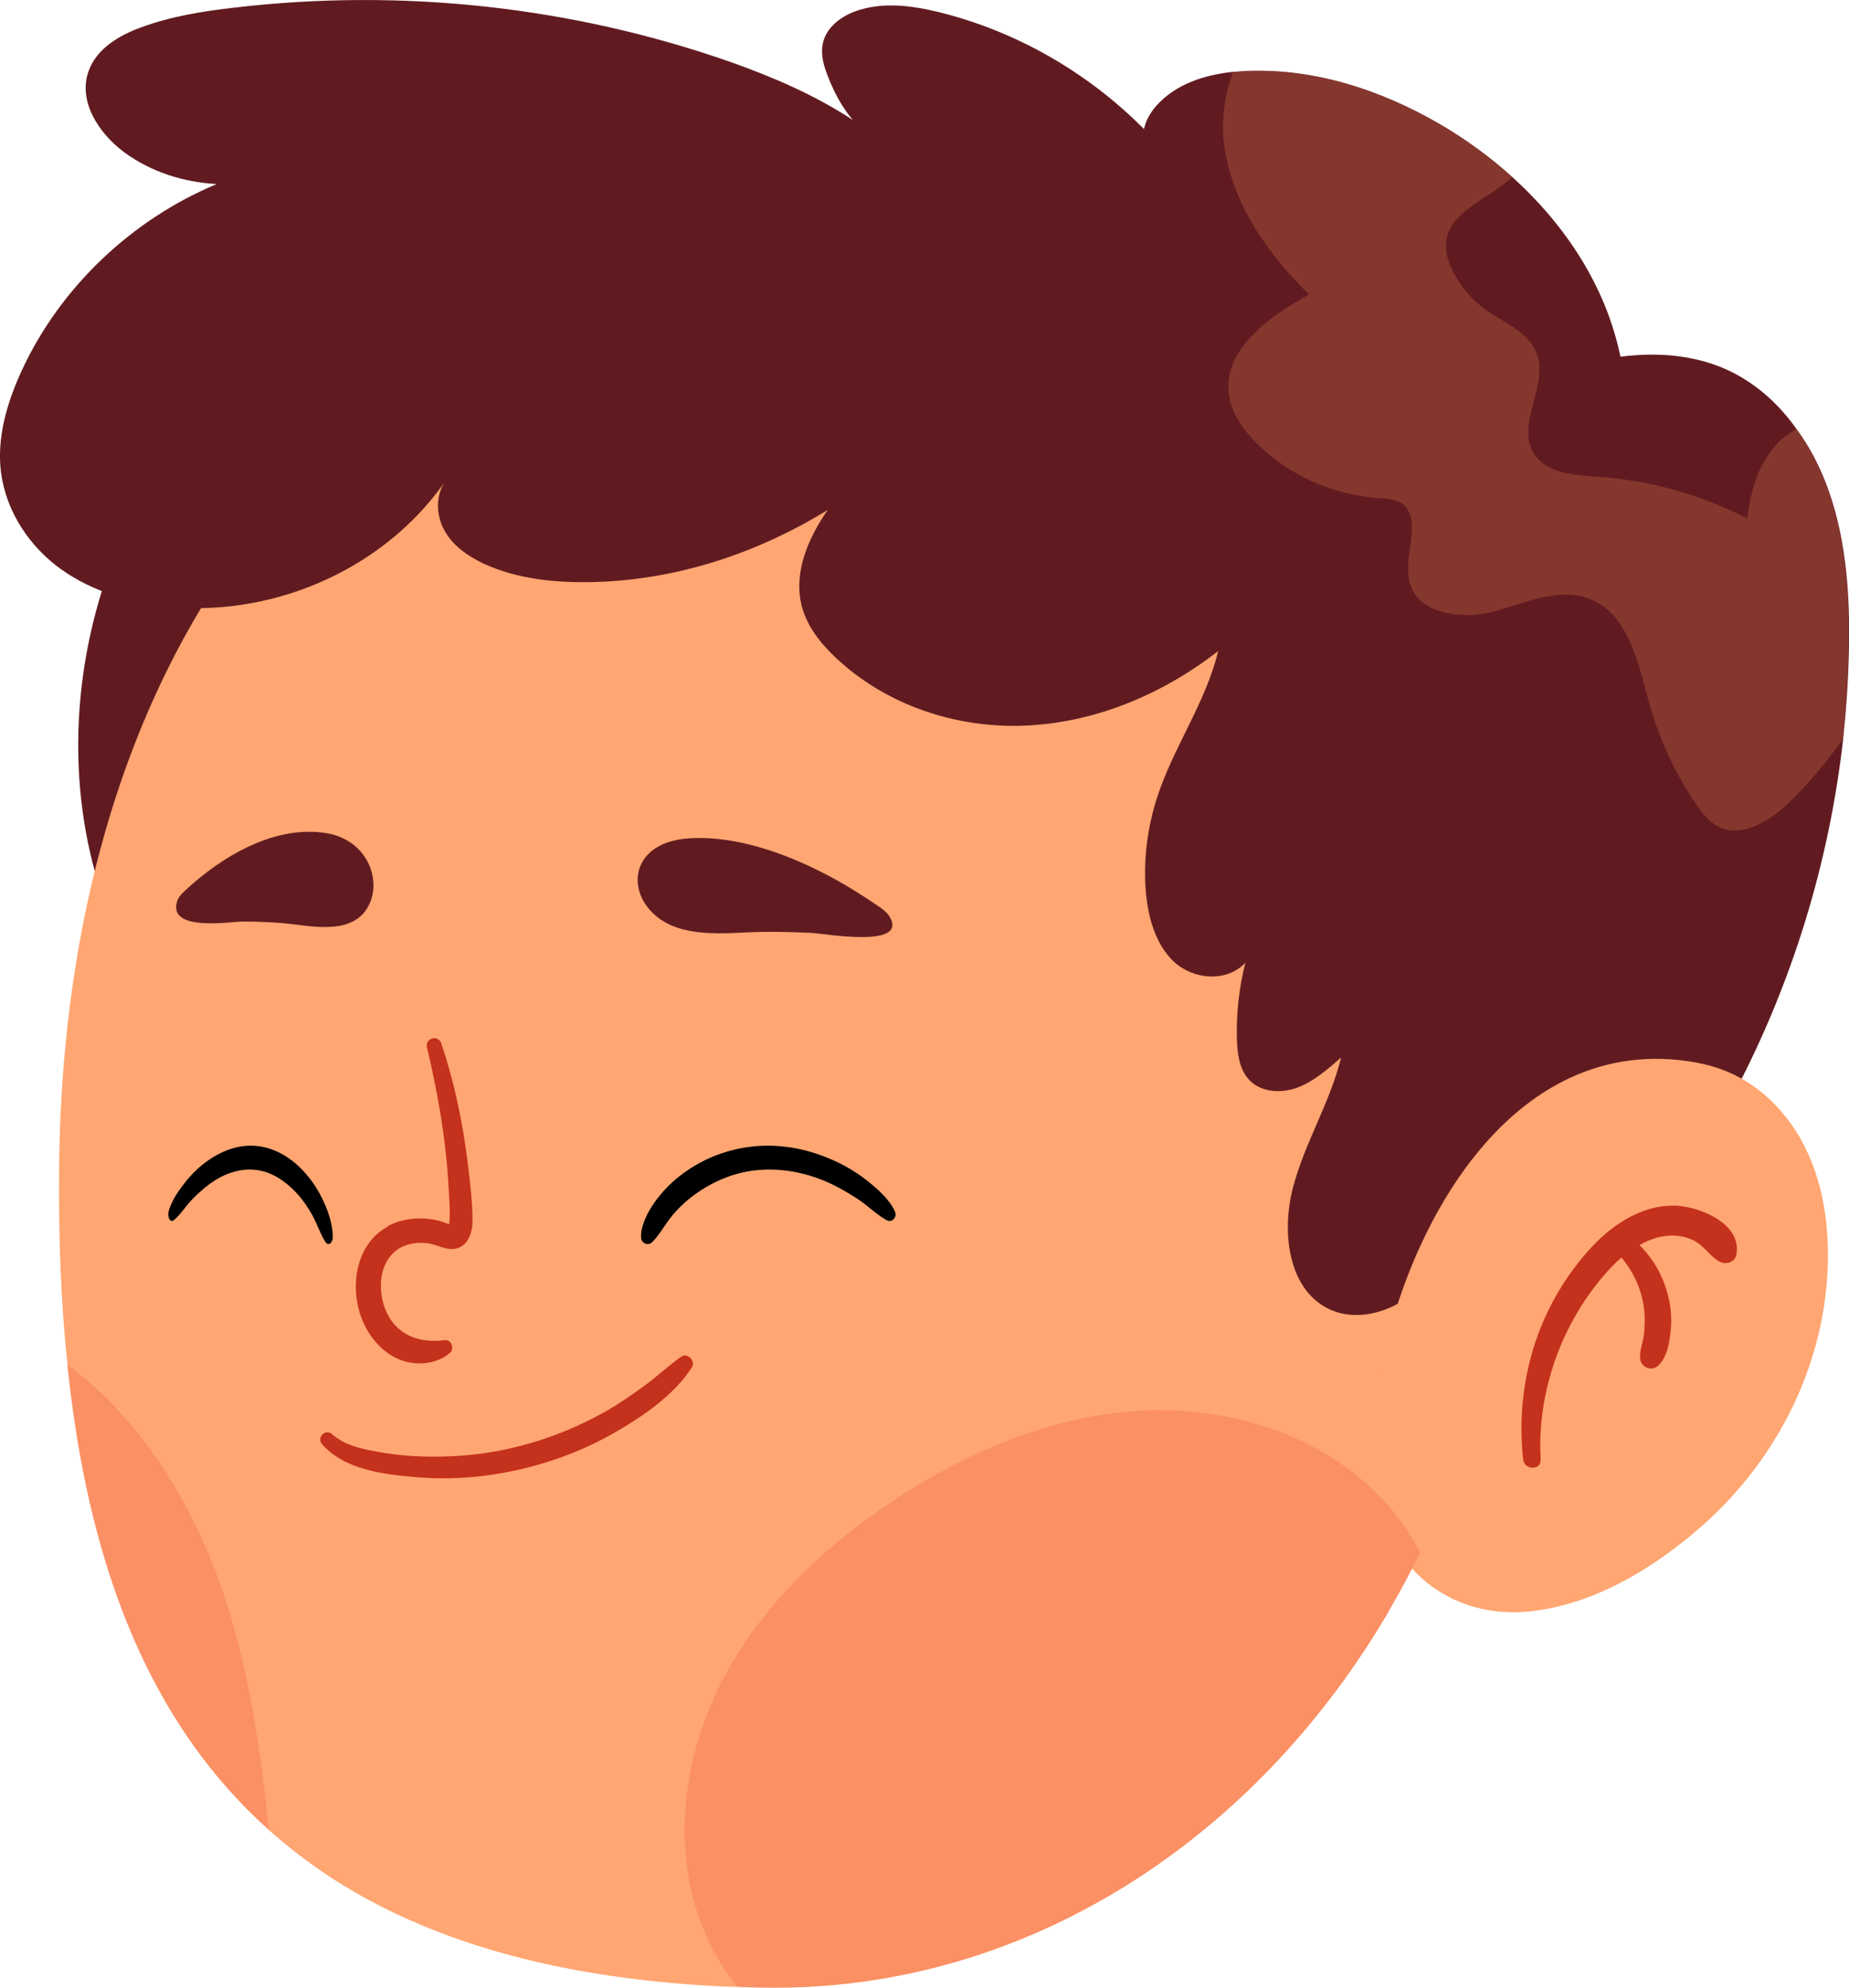 <?xml version="1.0" encoding="UTF-8"?><svg xmlns="http://www.w3.org/2000/svg" width="126.36" height="135.84" viewBox="0 0 126.36 135.84"><g style="isolation:isolate;"><g id="_Слой_2"><g id="_Слой_1-2"><path d="m18.66,23.29C7.76,31.62,2.76,47,6.66,60.19c.65,2.21,1.56,4.4,3.09,6.12,1.53,1.72,3.78,2.91,6.07,2.73,4.13-.33,6.63-4.61,8.39-8.38,3.01-6.46,5.97-13.01,7.56-19.96,1.18-5.15,2.7-13.92-.14-18.8-2.68-4.62-9.89-.97-12.98,1.39Z" style="fill:#611b20; stroke-width:0px;"/><path d="m4.04,79.62c-.05,4.73.11,9.31.57,13.65,0,.07.01.15.02.22.13,1.35.32,2.67.51,3.97,1.71,11.22,5.64,20.74,13.1,27.48.04.04.09.08.13.12,1.31,1.17,2.73,2.26,4.27,3.27h0c6.45,4.18,14.99,6.8,26.22,7.4.51.03,1.02.05,1.53.06.57.03,1.14.04,1.73.05,1.3.02,2.57,0,3.86-.1,15.94-1.08,30.21-10.78,38.87-25.52.07-.14.14-.26.21-.38.7-1.21,1.36-2.45,1.98-3.72,3.18-6.49,5.34-13.87,6.21-21.86,3.57-33.06-16.89-63.64-46.4-65.53-30-1.91-52.37,22.01-52.81,60.9Z" style="fill:#ffa672; stroke-width:0px;"/><path d="m.02,31.78c.19,2.76,1.72,5.23,3.8,6.86,2.09,1.62,4.68,2.45,7.3,2.78,7.11.86,14.88-2.26,19.24-8.43-.64,1.02-.52,2.39.08,3.38.59.99,1.57,1.65,2.59,2.14,2.31,1.07,4.93,1.33,7.51,1.27,5.64-.14,11.13-1.92,16.03-4.93-1.36,1.95-2.33,4.26-1.8,6.48.35,1.47,1.33,2.67,2.4,3.67,3.43,3.2,8.16,4.78,12.87,4.59,4.71-.19,9.36-2.09,13.21-5.1-.84,3.52-3.07,6.58-4.18,10.03-.65,2.01-.92,4.14-.78,6.23.14,1.85.64,3.77,1.95,4.99,1.32,1.21,3.59,1.42,4.87.05-.44,1.72-.63,3.5-.58,5.25.03.96.16,1.98.77,2.68.77.92,2.16,1.03,3.31.63,1.14-.42,2.11-1.26,3.04-2.08-.74,3.06-2.48,5.81-3.28,8.86-.81,3.06-.33,6.86,2.29,8.25,1.99,1.06,4.62.3,6.32-1.35,1.7-1.66,2.59-4.03,3.03-6.37,3.18.29,6.49.62,9.69.15,1.2-.18,2.42-.4,3.52-.96,2.43-1.2,4.03-3.72,5.32-6.19,3.95-7.5,6.48-15.76,7.42-24.16.21-2,.35-3.99.39-5.99.09-3.74-.16-7.52-1.38-10.98-.53-1.5-1.25-2.93-2.19-4.2-1.17-1.66-2.68-3.04-4.48-3.93-2.31-1.13-4.97-1.36-7.56-1.02-.99-4.83-3.79-9.03-7.4-12.29-1.52-1.38-3.2-2.59-4.94-3.61-4.05-2.35-8.68-3.87-13.41-3.62-.24.01-.48.04-.72.05-1.92.2-3.9.82-5.23,2.3-.4.45-.74,1.02-.86,1.61-3.86-3.89-8.73-6.68-14.01-7.99-1.87-.45-3.87-.73-5.74-.05-.97.36-1.95,1.09-2.19,2.15-.15.64-.01,1.32.2,1.92.44,1.23,1.03,2.4,1.84,3.35-2.57-1.69-5.42-2.92-8.32-3.95C39.2.47,27.52-.83,16.02.52c-2.16.25-4.33.59-6.4,1.36-1.45.53-2.97,1.41-3.54,2.91-.81,2.11.69,4.34,2.4,5.61,1.85,1.36,4.05,2.05,6.33,2.18-5.72,2.38-10.69,6.99-13.36,12.82C.54,27.4-.13,29.6.02,31.78Z" style="fill:#611b20; stroke-width:0px;"/><path d="m83.65,9.83c.49,3.99,2.96,7.49,5.81,10.3-2.74,1.51-5.93,3.79-5.47,6.89.19,1.26.98,2.35,1.87,3.25,2.2,2.2,5.23,3.57,8.34,3.77.5.04,1.03.04,1.47.29,1.66.96.2,3.56.65,5.42.53,2.2,3.54,2.63,5.72,2.05,2.19-.58,4.49-1.69,6.6-.87,2.7,1.06,3.33,4.48,4.11,7.27.69,2.44,1.79,4.77,3.22,6.84.39.55.82,1.09,1.4,1.42,1.62.87,3.56-.33,4.88-1.6,1.31-1.26,2.55-2.74,3.69-4.35.21-2,.35-3.99.39-5.99.09-3.74-.16-7.52-1.38-10.98-.53-1.5-1.25-2.93-2.19-4.2-.57.29-1.08.69-1.48,1.18-1.17,1.35-1.67,3.15-1.87,4.92-3.17-1.64-6.68-2.62-10.24-2.86-1.62-.11-3.54-.23-4.37-1.62-1.2-2.01,1.07-4.69.19-6.87-.55-1.41-2.16-2.01-3.41-2.88-.98-.7-1.79-1.64-2.31-2.72-.29-.58-.5-1.21-.45-1.86.15-2.2,2.88-2.97,4.52-4.53-1.52-1.38-3.2-2.59-4.94-3.61-4.05-2.35-8.68-3.87-13.41-3.62-.24.01-.48.04-.72.05-.59,1.55-.82,3.26-.62,4.89Z" style="fill:#bb6142; mix-blend-mode:screen; opacity:.41; stroke-width:0px;"/><path d="m116.02,72.64c2.4.44,4.61,1.72,6.35,4.13,1.92,2.67,2.58,5.99,2.55,9.19-.06,6.95-3.28,13.61-8.57,18.29-3.27,2.9-7.5,5.49-11.98,5.89-5.04.45-9.11-2.68-10.23-7.5-.57-2.44-.42-4.99-.06-7.47,1.54-10.51,8.91-24.95,21.93-22.54Z" style="fill:#ffa672; stroke-width:0px;"/><path d="m114.41,82.4c-2.36-.05-4.45,1.46-5.94,3.16-3.45,3.94-4.93,9-4.38,14.17.08.75,1.24.79,1.2,0-.25-4.12,1.13-8.41,3.61-11.69.55-.73,1.19-1.47,1.91-2.1.72.86,1.22,1.85,1.45,2.94.13.62.16,1.18.12,1.87,0,.17-.02.33-.04.5.02-.12-.03.17-.03.16-.02.08-.03.16-.05.25-.09.39-.19.73-.18,1.14.02.62.77.97,1.24.53.64-.61.77-1.61.86-2.46.08-.8,0-1.64-.21-2.42-.34-1.29-1-2.44-1.93-3.36.39-.22.8-.4,1.24-.52.79-.21,1.63-.18,2.38.16.77.35,1.15,1.1,1.85,1.49.41.23,1.05.06,1.15-.46.42-2.15-2.56-3.33-4.24-3.37Z" style="fill:#c4311d; stroke-width:0px;"/><g style="opacity:.2;"><path d="m48,131.66c.59,1.49,1.4,2.88,2.4,4.12.57.03,1.14.04,1.73.05,1.3.02,2.57,0,3.86-.1,15.94-1.08,30.21-10.78,38.87-25.52.07-.14.14-.26.21-.38.7-1.21,1.36-2.45,1.98-3.72-.82-1.59-1.9-3.05-3.2-4.28-4.29-4.11-10.52-5.83-16.45-5.38-5.93.45-11.57,2.91-16.5,6.21-4.76,3.18-9.05,7.29-11.64,12.39-2.59,5.09-3.36,11.29-1.26,16.61Z" style="fill:#ec372f; stroke-width:0px;"/><path d="m4.61,93.27c0,.07.01.15.02.22.13,1.35.32,2.67.51,3.97,1.71,11.22,5.64,20.74,13.1,27.48.04.04.09.08.13.12-.55-5.47-1.35-10.91-3.08-16.11-2.06-6.09-5.55-11.87-10.67-15.68Z" style="fill:#ec372f; stroke-width:0px;"/></g><path d="m57.84,60.53c-3.2-1.88-7.19-3.49-10.82-3.23-1.31.09-2.6.58-3.18,1.71-.48.95-.27,2.08.37,2.93,1.5,2,4.26,1.91,6.66,1.79,1.54-.08,3.07-.05,4.62.03.88.04,6.56,1.07,5.32-1.09-.18-.31-.49-.54-.8-.75-.67-.46-1.4-.93-2.17-1.39Z" style="fill:#611b20; stroke-width:0px;"/><path d="m12.61,60.9c-.21.2-.42.41-.51.71-.64,2.1,3.74,1.37,4.44,1.37,1.22,0,2.44.05,3.69.21,1.94.25,4.17.48,5.04-1.46.37-.82.35-1.94-.19-2.92-.65-1.16-1.77-1.72-2.83-1.88-2.95-.45-5.88.97-8.13,2.69-.55.42-1.05.85-1.51,1.28Z" style="fill:#611b20; stroke-width:0px;"/><path d="m26.47,83.81c1.06-.58,2.34-.66,3.5-.39.24.06.48.17.72.24.01-.07.03-.15.03-.22.05-.78-.02-1.59-.07-2.37-.17-3.2-.73-6.37-1.47-9.49-.15-.64.77-.89.98-.27.87,2.6,1.44,5.27,1.78,7.99.17,1.36.35,2.77.35,4.14,0,.92-.4,1.96-1.49,1.92-.51-.02-.98-.3-1.48-.38-.52-.08-1.08-.05-1.58.12-1.13.39-1.68,1.5-1.71,2.64-.03,1.11.36,2.32,1.22,3.07.92.79,2.01.9,3.17.78.43-.04.64.57.35.84-.87.8-2.29.93-3.37.52-1.2-.45-2.1-1.48-2.6-2.64-.94-2.18-.57-5.25,1.69-6.48Z" style="fill:#c4311d; stroke-width:0px;"/><path d="m44.69,82.23c.5-.71,1.07-1.32,1.75-1.85,1.41-1.11,3.07-1.79,4.85-2.01,1.86-.23,3.73.1,5.44.83.9.38,1.75.87,2.52,1.48.7.56,1.54,1.28,1.91,2.12.16.37-.18.8-.58.58-.71-.39-1.3-1.01-1.98-1.45-.71-.46-1.46-.89-2.24-1.22-1.48-.62-3.14-.91-4.74-.73-1.47.16-2.89.76-4.09,1.62-.61.43-1.18.97-1.65,1.55-.45.55-.81,1.25-1.31,1.74-.28.28-.75.07-.76-.32-.04-.77.45-1.73.88-2.34Z" style="stroke-width:0px;"/><path d="m22.17,82.23c-.32-.71-.69-1.32-1.13-1.85-.91-1.11-1.99-1.79-3.14-2.01-1.2-.23-2.41.1-3.52.83-.58.38-1.13.87-1.63,1.48-.45.56-1,1.28-1.23,2.12-.1.37.12.8.37.58.46-.39.84-1.01,1.28-1.45.46-.46.94-.89,1.45-1.22.96-.62,2.03-.91,3.06-.73.95.16,1.87.76,2.65,1.62.39.43.76.97,1.07,1.55.29.55.52,1.25.85,1.74.18.28.48.07.49-.32.02-.77-.29-1.73-.57-2.34Z" style="stroke-width:0px;"/><path d="m22.71,98.03c.91.79,2.13,1.02,3.29,1.22,1.08.19,2.18.28,3.28.3,2.1.03,4.19-.19,6.23-.72,2.03-.52,3.99-1.31,5.82-2.34.91-.51,1.76-1.1,2.61-1.71.9-.65,1.7-1.42,2.61-2.06.44-.31,1.01.3.73.73-1.23,1.92-3.42,3.4-5.37,4.51-2.01,1.14-4.2,1.97-6.46,2.48-2.26.51-4.58.71-6.89.52-2.21-.18-4.99-.48-6.54-2.25-.41-.47.21-1.1.69-.69Z" style="fill:#c4311d; stroke-width:0px;"/></g></g></g></svg>